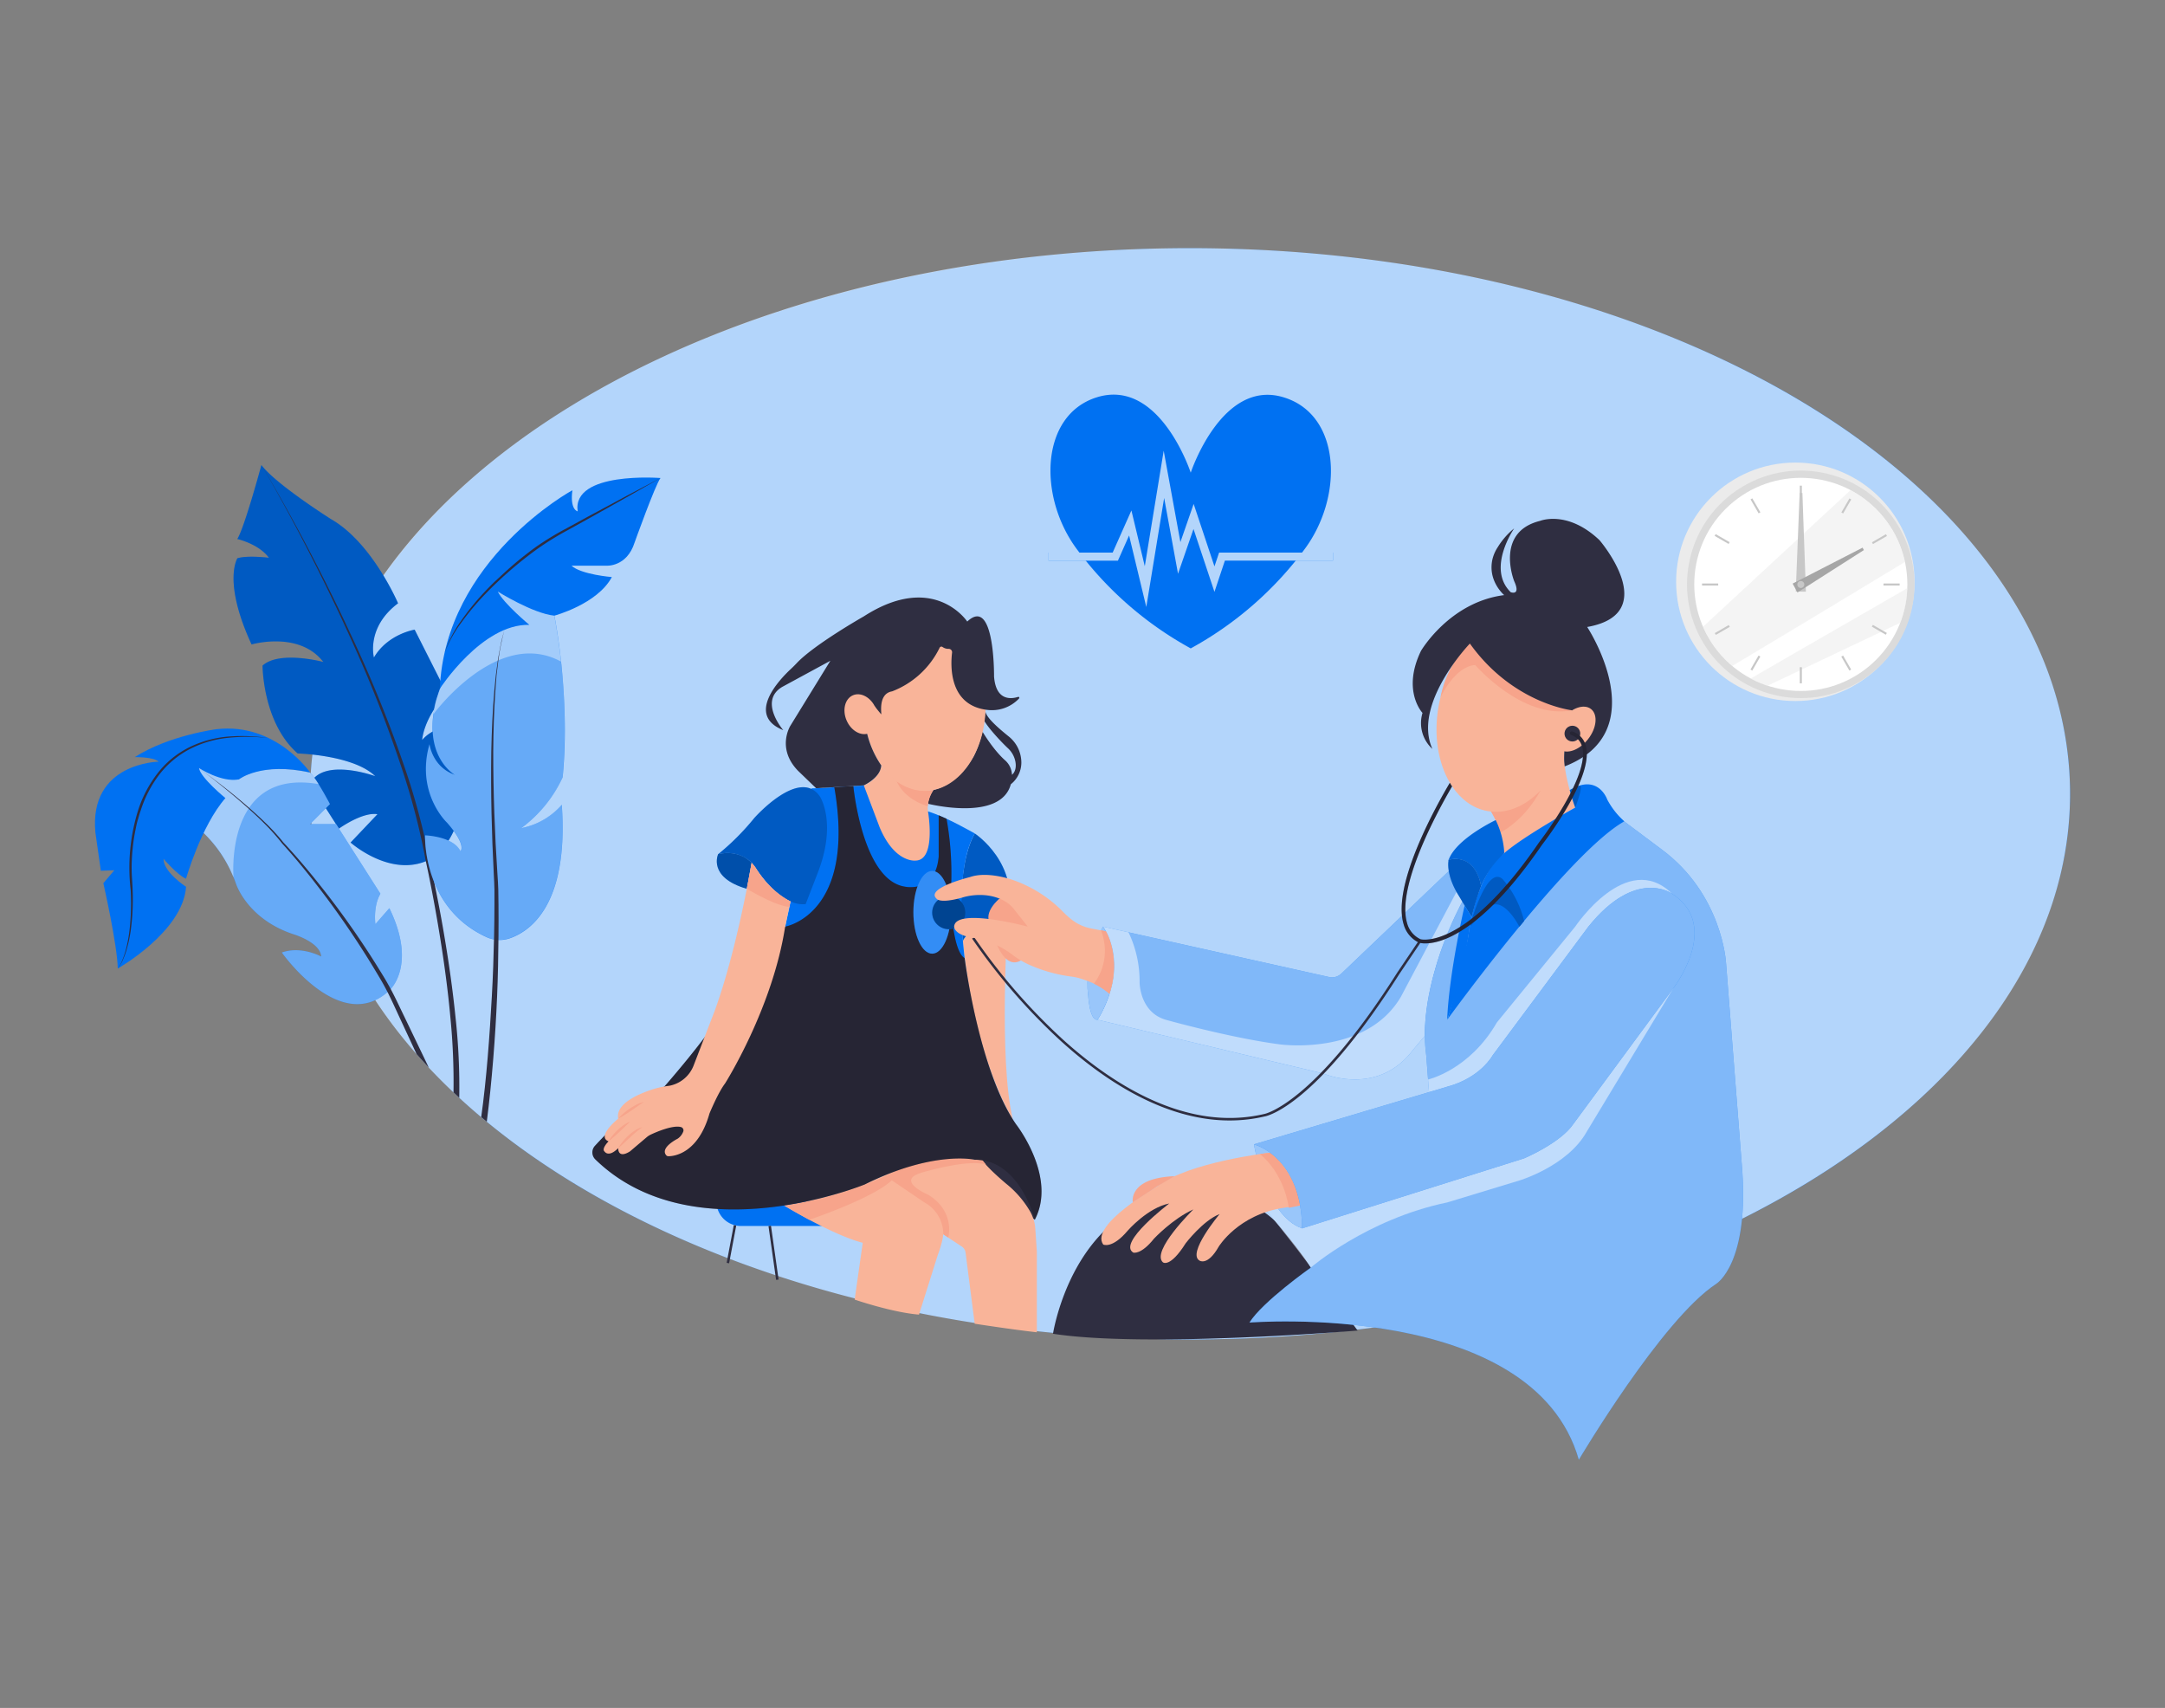 <svg id="e2aa528a-0013-4a27-b40a-998e7655fe3e" data-name="Layer 1" xmlns="http://www.w3.org/2000/svg" width="865.76" height="682.89" viewBox="0 0 865.76 682.89"><rect x="0" y="0" width="865.76" height="682.89" fill="#808080" stroke="none"/><ellipse cx="475.92" cy="317.41" rx="351.88" ry="218.14" fill="#0071f2"/><path d="M827.79,317.41c0,120.47-157.54,218.14-351.87,218.14-114.94,0-217-34.17-281.22-87-.75-.6-1.49-1.22-2.23-1.85q-4.54-3.81-8.82-7.76c-.77-.71-1.54-1.42-2.3-2.15q-5.13-4.84-9.86-9.89-2.51-2.67-4.89-5.39c-17-19.37-29.4-40.52-36.29-62.87q-.42-1.37-.81-2.73A138.85,138.85,0,0,1,124,317.41a143.31,143.31,0,0,1,15.37-64c.12-.27.25-.53.38-.79,44.49-88.87,178.15-153.4,336.13-153.4C670.25,99.27,827.79,196.93,827.79,317.41Z" fill="#fff" opacity="0.7"/><path d="M100.6,257.67s19-5.56,28.69,7c0,0-17.57-4.69-24.3,1.46,0,0,0,22.83,14.05,35.13,0,0,22.25.58,31,9.07,0,0-20.83-7.59-26,3l11.47,18s9.32-6.75,15.43-5.79l-10.75,11.33s17.28,15.42,33.06,6c0,0,22.84-15.72,2.57-51.5a14.58,14.58,0,0,0-7,4.5s.43-8.79,9.86-18.65l-12.86-25.46s-10.72,1.68-16.29,11.11c0,0-3.21-12,9.65-21.65,0,0-10.29-24.21-26.79-33.64,0,0-22.07-13.93-27.86-21.64,0,0-6.85,25.28-9.64,29.57,0,0,8.57,1.93,12.64,7.5,0,0-8.57-1.07-12.64.21C95,223.27,88.88,232.28,100.6,257.67Z" fill="#0071f2"/><path d="M100.6,257.67s19-5.56,28.69,7c0,0-17.57-4.69-24.3,1.46,0,0,0,22.83,14.05,35.13,0,0,22.25.58,31,9.07,0,0-20.83-7.59-26,3l11.47,18s9.32-6.75,15.43-5.79l-10.75,11.33s17.28,15.42,33.06,6c0,0,22.84-15.72,2.57-51.5a14.58,14.58,0,0,0-7,4.5s.43-8.79,9.86-18.65l-12.86-25.46s-10.72,1.68-16.29,11.11c0,0-3.21-12,9.65-21.65,0,0-10.29-24.21-26.79-33.64,0,0-22.07-13.93-27.86-21.64,0,0-6.85,25.28-9.64,29.57,0,0,8.57,1.93,12.64,7.5,0,0-8.57-1.07-12.64.21C95,223.27,88.88,232.28,100.6,257.67Z" opacity="0.2"/><path d="M183.65,438.92c-.77-.71-1.54-1.42-2.3-2.15a263.3,263.3,0,0,0-1.22-29.7c-1-11.16-2.52-22.29-4.32-33.36q-1.35-8.31-2.92-16.57c-.53-2.76-1.07-5.51-1.64-8.26l-.87-4.11c-.3-1.4-.54-2.76-.81-4.14a272.24,272.24,0,0,0-8.59-32.5,516.62,516.62,0,0,0-21.57-54.67c-1.18-2.59-2.37-5.19-3.58-7.77-9.58-20.31-19.93-40.28-31.23-59.7,11.47,19.32,22,39.2,31.78,59.44q1.73,3.62,3.41,7.24a520.23,520.23,0,0,1,22.34,55.08A273.66,273.66,0,0,1,171,340.32c.29,1.37.55,2.77.85,4.11l.91,4.13q.88,4.13,1.71,8.26,1.67,8.28,3.08,16.59c1.89,11.1,3.49,22.25,4.62,33.46A255.61,255.61,0,0,1,183.65,438.92Z" fill="#2f2e41"/><path d="M413.79,487.69l-15.66-11.3-9.88-16.58s6.48-.33,6.81-.33,15,4.5,15.26,5.38S414.52,482.87,413.79,487.69Z" fill="#2f2e41"/><path d="M286.51,480.19H331a0,0,0,0,1,0,0v10a0,0,0,0,1,0,0H296.28a9.78,9.78,0,0,1-9.78-9.78v-.22A0,0,0,0,1,286.51,480.19Z" fill="#0071f2"/><rect x="284.81" y="496.92" width="15.35" height="1" transform="translate(-250.58 692.51) rotate(-79.3)" fill="#2f2e41"/><rect x="308.82" y="490.07" width="1" height="21.72" transform="translate(-67.09 48.24) rotate(-8.05)" fill="#2f2e41"/><path d="M352.43,470.52c23.47-10.94,37.37-6.83,37.37-6.83l3,.21c2.61,3.63,9.62,9.44,9.62,9.44a39.92,39.92,0,0,1,9.12,10.38,16.28,16.28,0,0,1,2.47,7.59l.62,9.24v32.14c-9.12-1-24.86-3.42-24.86-3.42l-3.65-28.45a3.44,3.44,0,0,0-1.51-2.42l-7.48-4.92c0,2.79-2.14,8.36-2.14,8.36l-7.5,23.78c-10.72-.85-25.72-6-25.72-6L345,496.91c-11.79-3-31.58-14.91-31.46-14.93A148.48,148.48,0,0,0,352.43,470.52Z" fill="#f9b499"/><path d="M313.55,482l10.06,5.71s25.26-8.45,33-15.79l13,8.82a14.47,14.47,0,0,1,7.6,12.76l2,1.29s2.94-10.31-8-17.08c0,0-13.41-5.64-2.73-8.82,0,0,18.18-5.55,25.79-3.28l-1.38-1.69-3-.21s-10.27-2.83-30.64,4A142.07,142.07,0,0,1,313.55,482Z" fill="#f7a48b"/><path d="M403,366.66s-3.75,57.12,2,80.81c0,0-15.3-23.31-19.92-71.25C385.05,376.22,386.71,370.83,403,366.66Z" fill="#f9b499"/><path d="M389.8,333.25s18.27,11.92,13.18,33.41c0,0-15.87,4-17.93,9.56C385.05,376.22,381.71,347.71,389.8,333.25Z" fill="#0071f2"/><path d="M389.8,333.25s18.27,11.92,13.18,33.41c0,0-15.87,4-17.93,9.56C385.05,376.22,381.71,347.71,389.8,333.25Z" opacity="0.2"/><path d="M326.39,315.18h-1.8l-8.74,46.7L314,370.49s34.21,33.77,34.95,33.77,36.81-21.19,36.81-21.19S381,348.3,389.8,333.25c0,0-11.41-6.64-18.7-8.81l-25.66-10.39Z" fill="#0071f2"/><path d="M394,284.26v0Z" fill="#2f2e41"/><path d="M403.33,294.42c-3.4-2.76-9.09-7.48-9.3-10.13l-.38,4c1.86,3.18,6.94,8.56,9.38,10.85a9.81,9.81,0,0,1,3,5.31c.75,3.92-1.36,5.33-1.36,5.33a1.28,1.28,0,0,0,0-.19,8.15,8.15,0,0,0-2.78-5.62c-3.86-3.44-7.35-8.72-9-11.42a47.1,47.1,0,0,1-3.45,9.66c-6.9,12.15-16.17,13.61-16.17,13.61a10,10,0,0,0-2.16,5.55s29,7.36,33.11-7.8a11.1,11.1,0,0,0,4.21-8.6A13.43,13.43,0,0,0,403.33,294.42Z" fill="#2f2e41"/><path d="M421.08,533.28s10.39-67.68,72.72-53.69a34.18,34.18,0,0,1,18.75,11.46c4.11,4.95,9,11.19,11.67,15.72L542.91,532S458.54,539.05,421.08,533.28Z" fill="#2f2e41"/><path d="M569.78,414.17,565,419.82c-14.23,18.84-35.73,9.41-35.73,9.41l-90.35-21.51c13.49-22.45,2.19-37.23,2.19-37.23l10.18,2.27,80.17,17.87a5.42,5.42,0,0,0,4.94-1.37L581,346.72l2.58,9.42,1.2,4.39C569.52,388.48,569.78,414.17,569.78,414.17Z" fill="#0071f2"/><path d="M569.78,414.17,565,419.82c-14.23,18.84-35.73,9.41-35.73,9.41l-90.35-21.51c13.49-22.45,2.19-37.23,2.19-37.23l10.18,2.27,80.17,17.87a5.42,5.42,0,0,0,4.94-1.37L581,346.72l2.58,9.42,1.2,4.39C569.52,388.48,569.78,414.17,569.78,414.17Z" fill="#fff" opacity="0.5"/><path d="M569.78,414.17,565,419.82c-14.23,18.84-35.73,9.41-35.73,9.41l-90.35-21.51c13.49-22.45,2.19-37.23,2.19-37.23l10.18,2.27a45.61,45.61,0,0,1,4.43,20.07s0,11.84,10.45,14.9c0,0,25.95,7.28,45.7,9.85,0,0,34.42,4.77,48.35-19.07l22.23-41.94,1.17-.43,1.2,4.39C569.4,388.86,569.78,414.17,569.78,414.17Z" fill="#fff" opacity="0.5"/><path d="M584.78,360.53S566.37,393.88,570.34,422l2.17,28.51-66.86,32.57s14.29,16.57,18.57,23.72c0,0-19.43,13.71-24.57,22,0,0,113.43-9.15,131.71,54.85,0,0,33.15-56,54.86-70.28,0,0,13.72-8,10.29-48l-6.29-80.45s-1.43-27.27-25.71-45.27l-15-11.23Z" fill="#0071f2"/><path d="M584.78,360.53S566.37,393.88,570.34,422l2.17,28.51-66.86,32.57s14.29,16.57,18.57,23.72c0,0-19.43,13.71-24.57,22,0,0,113.43-9.15,131.71,54.85,0,0,33.15-56,54.86-70.28,0,0,13.72-8,10.29-48l-6.29-80.45s-1.43-27.27-25.71-45.27l-15-11.23Z" fill="#fff" opacity="0.5"/><path d="M595.29,322.91a37.73,37.73,0,0,1,6.24,18.21s20.67-14.28,28.38-18.21c0,0-6.39-17.34-3.74-24.62Z" fill="#f9b499"/><path d="M595.29,322.91a40.88,40.88,0,0,1,4.7,9.94s9.38-4.44,16.06-16.84Z" fill="#f7a48b"/><path d="M578.73,407.72s48.24-66.6,70.83-79.33a30.89,30.89,0,0,1-6.83-8.69s-3.62-10.64-15-3.8c.29,1.11.64,2.31,1,3.49s.78,2.4,1.19,3.52c-3.67,2-7.43,4.22-11.32,6.58-6.14,3.71-13.24,8.26-17.06,11.63,0,0-10.33,5.9-14.26,32.29-.17,1.15-.37,2.28-.64,3.41C585.09,383.39,579.53,406.81,578.73,407.72Z" fill="#0071f2"/><path d="M587.75,370.49s6.58-24.85,13.13-19a40.35,40.35,0,0,1,8.6,16.76l-1.89,2.28s-6.41-12.64-12.22-7.87Z" fill="#0071f2"/><path d="M587.75,370.49s6.58-24.85,13.13-19a40.35,40.35,0,0,1,8.6,16.76l-1.89,2.28s-6.41-12.64-12.22-7.87Z" opacity="0.2"/><path d="M579.3,343.81s10.21-3.41,13,10.52a37.33,37.33,0,0,1,9.25-13.21,34.4,34.4,0,0,0-3.43-13.22S582.29,335.35,579.3,343.81Z" fill="#0071f2"/><path d="M579.3,343.81s10.21-3.41,13,10.52a37.33,37.33,0,0,1,9.25-13.21,34.4,34.4,0,0,0-3.43-13.22S582.29,335.35,579.3,343.81Z" opacity="0.1"/><path d="M579.37,343.74c-.27.06-.11.25-.15.52-.21,1.48-.46,6.55,4.11,13.86l5.17,8.58a94.57,94.57,0,0,1,3.78-12.37S590.72,341.28,579.37,343.74Z" fill="#0071f2"/><path d="M579.37,343.74c-.27.06-.11.25-.15.52-.21,1.48-.46,6.55,4.11,13.86l5.17,8.58a94.57,94.57,0,0,1,3.78-12.37S590.72,341.28,579.37,343.74Z" opacity="0.2"/><path d="M585.7,362.05s-6.18,26.31-7,45.67c1.63-4.55,3.21-9.51,4.62-14.86a179.9,179.9,0,0,0,4.4-22.37l.75-3.79Z" fill="#0071f2"/><path d="M524.22,506.77s22.45-19.38,54.51-26l29-8.82s19.12-5.76,26.76-19.42l34.8-57.65L519.75,479.61l-14.1,3.44S515.51,495,524.22,506.77Z" fill="#fff" opacity="0.5"/><path d="M571.7,439.93l-.63-8.31s16.51-3.71,27.54-22.85l31.3-38.28s20.6-30.85,38.6-13.29c0,0-71.43,71.85-71.43,72.71S571.7,439.93,571.7,439.93Z" fill="#fff" opacity="0.5"/><path d="M441.08,370.49s-7.77,14.09-5.94,27.29c0,0,.51,10.35,3.74,9.94C438.88,407.72,452,388.67,441.08,370.49Z" fill="#0071f2"/><path d="M441.08,370.49s-7.77,14.09-5.94,27.29c0,0,.51,10.35,3.74,9.94C438.88,407.72,452,388.67,441.08,370.49Z" fill="#fff" opacity="0.6"/><path d="M373.3,315.86a11.6,11.6,0,0,0-2.2,8.58s3.39,19.47-4.91,19.64c0,0-8.29,1.19-14.39-13.2l-6.36-16.83s6.22-2.5,7-8C352.41,306.06,360.87,317.72,373.3,315.86Z" fill="#f9b499"/><path d="M358.58,312.27s2.23,6.93,12.43,10.07a14.1,14.1,0,0,1,2.29-6.48A19.34,19.34,0,0,1,358.58,312.27Z" fill="#f7a48b"/><path d="M322.17,361.5c-9.08.93-17.41-10.53-20-14.48a12.56,12.56,0,0,0-2.91-3.21,14,14,0,0,0-12-2.26,0,0,0,0,1,0-.07,99.34,99.34,0,0,0,14.34-14.37s18-20.45,26.21-8.74c0,0,7.25,10.63-1.12,31.44Z" fill="#0071f2"/><path d="M322.17,361.5c-9.08.93-17.41-10.53-20-14.48a12.56,12.56,0,0,0-2.91-3.21,14,14,0,0,0-12-2.26,0,0,0,0,1,0-.07,99.34,99.34,0,0,0,14.34-14.37s18-20.45,26.21-8.74c0,0,7.25,10.63-1.12,31.44Z" opacity="0.2"/><path d="M287.2,341.48s-4.39,9.3,11.44,13.89L300.57,345S296.11,339.49,287.2,341.48Z" fill="#0071f2"/><path d="M287.2,341.48s-4.39,9.3,11.44,13.89L300.57,345S296.11,339.49,287.2,341.48Z" opacity="0.3"/><path d="M237.93,458.12c4.56-5,15.07-15.72,27.76-23.7,0,0,16.47-18.67,23.77-30.75S314,370.49,314,370.49s28.49-4.8,19.63-55.74l7.61-.45s3.56,37.32,20.42,40.18c0,0,12.43,3,13.71-12V326l3.14,1.38a123.55,123.55,0,0,1,1.86,26.4c-.42,15.64,2,27.53,5.39,29.3,0,0,5.62,44.84,20.58,66.48,0,0,16.46,21,7.46,38.14,0,0-6-24.21-24-24,0,0-16.29-3.85-43.94,9.86,0,0-68.59,28.17-107.8-10A3.89,3.89,0,0,1,237.93,458.12Z" fill="#2f2e41"/><path d="M237.93,458.12c4.56-5,15.07-15.72,27.76-23.7,0,0,16.47-18.67,23.77-30.75S314,370.49,314,370.49s28.49-4.8,19.63-55.74l7.61-.45s3.56,37.32,20.42,40.18c0,0,12.43,3,13.71-12V326l3.14,1.38a123.55,123.55,0,0,1,1.86,26.4c-.42,15.64,2,27.53,5.39,29.3,0,0,5.62,44.84,20.58,66.48,0,0,16.46,21,7.46,38.14,0,0-6-24.21-24-24,0,0-16.29-3.85-43.94,9.86,0,0-68.59,28.17-107.8-10A3.89,3.89,0,0,1,237.93,458.12Z" opacity="0.2"/><ellipse cx="372.77" cy="364.76" rx="7.52" ry="16.55" fill="#0071f2"/><ellipse cx="372.77" cy="364.76" rx="7.52" ry="16.55" fill="#fff" opacity="0.2"/><circle cx="379.4" cy="364.9" r="6.63" fill="#0071f2"/><circle cx="379.4" cy="364.9" r="6.63" opacity="0.4"/><path d="M491.72,448c-26.42,0-50.76-16.58-67.54-31.81a238.91,238.91,0,0,1-35.45-40.92l.84-.55a237,237,0,0,0,35.3,40.75c19.52,17.71,49.37,37.29,80.66,29.94.23,0,19.9-4,53.18-56.48l8.73-12.94.83.56-8.72,12.93c-33.6,52.94-53,56.77-53.82,56.91A61.43,61.43,0,0,1,491.72,448Z" fill="#2f2e41"/><path d="M208.35,331.16A52.48,52.48,0,0,0,225,310.83c3.15-33.3-3.32-64.67-3.32-64.67l-.35-5.08-24.89-7.72-19.81,40c-10.69,27.7,5.26,36.46,5.26,36.46-9.11-3.16-10.16-12.27-10.16-12.27-5.61,19.63,7,31.37,7,31.37,8.06,9.12,5.43,11.4,5.43,11.4-3-6-14.2-6.31-14.2-6.31s-1.21,28.89,24.58,40.67a12.58,12.58,0,0,0,9.28.5c8.44-2.92,23.64-13.69,20.83-53.44,0,0-.27.32-.75.84A28.73,28.73,0,0,1,209,331Z" fill="#0071f2"/><path d="M208.34,331.16,209,331a28.76,28.76,0,0,0,14.89-8.47c.48-.52.74-.84.74-.84,2.82,39.75-12.39,50.52-20.83,53.44a12.55,12.55,0,0,1-9.27-.5C168.75,362.86,170,334,170,334s11.22.35,14.2,6.31c0,0,2.63-2.28-5.44-11.4,0,0-12.61-11.74-7-31.37,0,0,1.06,9.1,10.14,12.26-.58-.34-11-6.6-8.54-24.2v0a48.2,48.2,0,0,1,1.59-7.24.06.06,0,0,1,0,0q.71-2.37,1.7-4.95l.72-1.45h0l19.06-38.47,0,0,24.88,7.72.35,5.08s1.49,7.2,2.69,18.37v0a236,236,0,0,1,.64,46.28A52.45,52.45,0,0,1,208.34,331.16Z" fill="#fff" opacity="0.4"/><path d="M224.35,264.53v0c-25.11-13.69-50.37,20.12-51,21v0a25.14,25.14,0,0,1,1.6-7.26.06.06,0,0,1,0,0c.65-1.95,1.48-4.11,2.42-6.4h0c6.48-15.76,18.55-37.55,19.06-38.47l0,0,24.88,7.72.35,5.08S223.15,253.36,224.35,264.53Z" fill="#fff" opacity="0.4"/><path d="M81.37,333a52.07,52.07,0,0,1,13,20.33s4.38,13.94,22.71,20.12c0,0,11,3.19,11.36,9,0,0-8-4.39-15.74-1.6,0,0,23.51,33.48,43,15.15,0,0,11.28-9.74,0-32.88l-5.58,6.38s-1-7,2-12.16l-17.74-27.84H124l7.94-8s-5.32-10.16-7.94-12.55c0,0-18.56-4.7-28.52,2.73l-2.13-7.09L79,301.17l-13.55,9Z" fill="#0071f2"/><path d="M81.37,333a52.07,52.07,0,0,1,13,20.33s4.38,13.94,22.71,20.12c0,0,11,3.19,11.36,9,0,0-8-4.39-15.74-1.6,0,0,23.51,33.48,43,15.15,0,0,11.28-9.74,0-32.88l-5.58,6.38s-1-7,2-12.16l-17.74-27.84H124l7.94-8s-5.32-10.16-7.94-12.55c0,0-18.56-4.7-28.52,2.73l-2.13-7.09L79,301.17l-13.55,9Z" fill="#fff" opacity="0.4"/><path d="M93.39,350.86s-3.85-43.85,34-37.35a27.54,27.54,0,0,0-15.76-12.34c-11-3.19-17.14,0-17.14,0l-20.72,5L81.37,333A50.2,50.2,0,0,1,93.39,350.86Z" fill="#fff" opacity="0.4"/><path d="M171.49,426.88q-2.51-2.67-4.89-5.39l-6.68-14.38c-2-4.27-3.88-8.58-6.12-12.67-1.1-2.06-2.32-4.06-3.53-6.08s-2.42-4-3.68-6q-7.49-11.94-15.92-23.26l-.36-.47c-5.52-7.36-11.28-14.58-17.47-21.37h0v0a85.39,85.39,0,0,0-7.47-8.34c-2.65-2.65-5.43-5.16-8.24-7.63s-5.71-4.87-8.63-7.22-5.88-4.66-8.89-6.89c3,2.19,6,4.46,9,6.76s5.88,4.67,8.74,7.1,5.67,4.92,8.37,7.54a84.17,84.17,0,0,1,7.62,8.27c5.72,6.1,11.06,12.51,16.2,19.08.67.85,1.34,1.71,2,2.57,5.75,7.47,11.18,15.2,16.32,23.11,1.28,2,2.55,4,3.78,6s2.5,4,3.64,6.09c2.35,4.14,4.29,8.45,6.35,12.67Z" fill="#2f2e41"/><path d="M627.77,291.76c-3.68,20.56-18.41,35.13-32.91,32.53-5.78-1-10.65-4.64-14.19-9.91-.31-.47-.61-.95-.89-1.44-4.68-7.88-6.58-18.94-4.5-30.58,3.68-20.56,18.42-35.13,32.91-32.53S631.45,271.19,627.77,291.76Z" fill="#f9b499"/><path d="M576.05,278.78s5.74-12.44,13.89-12.87c0,0,18.8,21.87,38.65,18.11L591.1,254.46S579.31,261.86,576.05,278.78Z" fill="#f7a48b"/><path d="M587.79,257.31s-23.1,24-15,42.13a14,14,0,0,1-3.94-14.39s-8.38-8.82-.6-24.83c0,0,11.39-19.49,33.26-22.28,0,0-6.81-5.71-4.64-14.56a15.32,15.32,0,0,1,2.08-4.63,29.42,29.42,0,0,1,6.56-7.49s-11.14,16-1.39,25.52c0,0,4.13,1.59,1.39-4.41,0,0-7.88-19.6,10.33-24.1,0,0,10.93-4.5,23.79,7.71,0,0,25.29,29.36-4.93,34.71,0,0,27.47,41.58-9,55.73-.06-.8-.18-1.66-.21-2.5a40.61,40.61,0,0,1,.29-5.63c.5-1.64,1-3.42,1.4-5.31a41.75,41.75,0,0,0,1.35-9S604.92,281.28,587.79,257.31Z" fill="#2f2e41"/><ellipse cx="629.91" cy="291.49" rx="10.21" ry="6.51" transform="translate(11.59 606.82) rotate(-51.85)" fill="#f9b499"/><path d="M501.46,457.53s4.36,28.34,19.24,33.62C520.7,491.15,524.82,464.81,501.46,457.53Z" fill="#0071f2"/><path d="M501.46,457.53s4.36,28.34,19.24,33.62C520.7,491.15,524.82,464.81,501.46,457.53Z" fill="#fff" opacity="0.6"/><path d="M520.32,481.87l-6.91,1.05c-18.28,2.67-26.07,15.54-26.07,15.54-4.4,7.79-7.62,5.59-7.62,5.59-5.24-2.88,8-18.63,8-18.63-6.6,2.54-13.58,11.68-13.58,11.68-6.3,10-9.1,7.62-9.1,7.62-4.91-4.4,12.19-21.16,12.19-21.16-8.3,3.73-15.75,11.68-15.75,11.68-5.25,6.6-8.29,5.59-8.29,5.59-6.44-3.9,14.39-19.64,14.39-19.64-8.64,1.69-16.6,10.84-16.6,10.84-6.26,7.44-9.81,5.58-9.81,5.58-5.59-7.79,21.67-23.27,21.67-23.27,12.35-9.73,45-13.46,45-13.46S516.73,466,520.32,481.87Z" fill="#f9b499"/><path d="M453,480.72S451,471,469.77,470.26c0,0-3.22,1.8-7,4.08Z" fill="#f7a48b"/><path d="M503.8,461.42s9.17,6.54,11.61,21.5l4.91-1.05s-2.61-13.56-12.49-21Z" fill="#f7a48b"/><path d="M501.46,457.53s19,4.88,19.24,33.62l88.78-28s14.64-6.16,19.77-13.86L668.51,396s20.53-25.66,0-38.75c0,0-14.37-10.37-33.36,13.29l-38.23,51.38s-4.82,9-18.19,12.57Z" fill="#0071f2"/><path d="M501.46,457.53s19,4.88,19.24,33.62l88.78-28s14.64-6.16,19.77-13.86L668.51,396s20.53-25.66,0-38.75c0,0-14.37-10.37-33.36,13.29l-38.23,51.38s-4.82,9-18.19,12.57Z" fill="#fff" opacity="0.5"/><ellipse cx="369.78" cy="282.35" rx="24.33" ry="33.86" fill="#f9b499"/><path d="M332.05,264.2l-16,26s-5.67,9,3.09,18l7.21,6.95,19.05-1.13s6.73-3,7-8a38.46,38.46,0,0,1-5.64-12.66l3-11s2.31,2.95,2.62,3.22-1.51-8.2,4.38-9.16A35.15,35.15,0,0,0,375.74,259a.78.78,0,0,1,1.15-.33,4,4,0,0,0,2.44.76,1.35,1.35,0,0,1,1.39,1.5c-.65,5.4-1.2,21,13.93,22.89a14.9,14.9,0,0,0,12.72-4.4l.15-.16a.38.38,0,0,0-.39-.62c-2.78.88-8.86,1.64-9.62-8.12,0,0,.34-32.46-10.72-22,0,0-13.27-20.15-41.35-2.08,0,0-19.75,11.2-26.82,18.68-.73.78-1.48,1.53-2.26,2.26-4.49,4.16-18.32,18.49-3.14,24.56,0,0-10-11.57-.43-17.29Z" fill="#2f2e41"/><ellipse cx="344.34" cy="285.57" rx="6.31" ry="8.24" transform="translate(-84.83 159.33) rotate(-23.28)" fill="#f9b499"/><path d="M300.57,345s-5.76,34.51-14.81,59.27l-8.34,21.62a13,13,0,0,1-9.31,8.14c-.29.06-.58.11-.89.15a37.62,37.62,0,0,0-5.58,1.17c-5.63,1.75-15.66,5.77-14.42,11.93,0,0-8.86,7.07-3.86,9.07,0,0-3.06,3-1.53,4.14,0,0,1.53,2.43,5.39-1.43,0,0-.28,4.43,4.72,1.29l6.7-5.68a7.63,7.63,0,0,1,1.64-1.05c2.37-1.1,8.72-3.82,12-3a1.38,1.38,0,0,1,1,1.67,6,6,0,0,1-2.3,3s-7.09,3.52-4.61,6.57a1.14,1.14,0,0,0,.92.44c2.31,0,11.91-1.12,16.42-17.08,0,0,3.43-8.36,6.22-12,0,0,19-30,24.05-62.78l2.13-10.06s-7.49-3-13.94-13.41Z" fill="#f9b499"/><path d="M298.64,355.37s11.81,7.08,17,7.19l.45-2.13A36.7,36.7,0,0,1,302.18,347a21.79,21.79,0,0,0-1.61-2Z" fill="#f7a48b"/><path d="M399.67,359.29s-6.66,5.4-3.66,10.12c0,0,3.89,19.38,12.23,14.62l9.2-14.41-6.22-11.35Z" fill="#f7a48b"/><path d="M442.23,372.37l-5.9-1.14a18.23,18.23,0,0,1-8-3.72,38.22,38.22,0,0,1-3.78-3.5,52,52,0,0,0-19.63-12.21s-10-3.61-17.06-1.11c0,0-18,4.44-13.32,8.65,0,0,1.16,2.1,10.28-.47,0,0,8.4-2.92,16.33,1.08a13.27,13.27,0,0,1,4.4,3.65l5.44,6.89s-29-7.78-29.44,0c0,0-.19,3.31,7.6,4.46a28.36,28.36,0,0,1,6.72,1.78,38.51,38.51,0,0,1,8.46,4.6,33.45,33.45,0,0,0,6.6,4.12,60.26,60.26,0,0,0,17.36,5,19.69,19.69,0,0,1,3.57.74c3.22,1,9.52,3.27,11.79,6.19A32.57,32.57,0,0,0,442.23,372.37Z" fill="#f9b499"/><path d="M437.42,393.28s7.56-8.61,2.89-21.28l1.92.37s6.2,9.75,1.42,25A32.15,32.15,0,0,0,437.42,393.28Z" fill="#f7a48b"/><path d="M247.22,447.27a18.78,18.78,0,0,1,2.2-2.17,29.09,29.09,0,0,1,2.44-1.86,22.11,22.11,0,0,1,2.66-1.57,11,11,0,0,1,2.91-1.06c-1.71,1.15-3.33,2.31-5,3.45A52.52,52.52,0,0,1,247.22,447.27Z" fill="#f7a48b"/><path d="M243.36,456.34a15.45,15.45,0,0,1,1.69-2.45,24.35,24.35,0,0,1,2-2.15A17.56,17.56,0,0,1,252,448.4c-1.37,1.44-2.79,2.73-4.2,4.07S244.93,455.1,243.36,456.34Z" fill="#f7a48b"/><path d="M247.22,459.05a17.7,17.7,0,0,1,1.86-2.67,22.67,22.67,0,0,1,2.23-2.37,17.94,17.94,0,0,1,2.57-2,9.16,9.16,0,0,1,3-1.32,41.82,41.82,0,0,0-4.9,4.07C250.41,456.17,248.9,457.66,247.22,459.05Z" fill="#f7a48b"/><circle cx="628.78" cy="293.32" r="3.15" fill="#2f2e41"/><path d="M198.11,276c-.58,8.16-.81,16.33-.87,24.5,0,16.35.59,32.69,1.68,49,.15,2,.27,4.09.34,6.16l.08,6.14c.07,4.09,0,8.18,0,12.28-.07,8.19-.21,16.38-.57,24.56-.64,15.46-2.08,34.1-4.11,49.87-.75-.6-1.49-1.22-2.23-1.85,2.16-15.37,3.38-32.81,4.24-48.12.47-8.15.73-16.32.91-24.48.06-4.09.16-8.17.14-12.26V355.7c-.05-2-.13-4-.26-6.1-.85-16.35-1.24-32.72-1-49.09.17-8.18.52-16.36,1.22-24.52l.61-6.1.82-6.09c.33-2,.74-4,1.1-6s1-4,1.49-5.95c-.46,2-1,4-1.4,6s-.72,4-1,6.05l-.74,6.09Z" fill="#2f2e41"/><path d="M175.88,275.36s16.87-26.05,35.8-25.52c0,0-10.34-8.59-12.62-13.32,0,0,14,8.76,22.61,9.64,0,0,17.17-4.56,23-15.43,0,0-12.27-1-16.13-4.55h13.85s8.24.7,11.39-9.29c0,0,8.24-23,10.34-25.76,0,0-35.4-2.81-33.12,13.32,0,0-3.16-.53-2.11-8.42C228.85,196,178,223.72,175.88,275.36Z" fill="#0071f2"/><path d="M177.79,261a48.51,48.51,0,0,1,6.46-12.58,103,103,0,0,1,8.9-11.08c1.63-1.72,3.24-3.45,5-5.07s3.46-3.23,5.23-4.81a140.08,140.08,0,0,1,11.09-8.89,116.73,116.73,0,0,1,12.16-7.37c4.15-2.25,8.28-4.54,12.45-6.76l12.48-6.7,12.54-6.61-12.3,7-12.35,6.94c-4.11,2.33-8.26,4.59-12.39,6.89a118,118,0,0,0-12,7.39,156.07,156.07,0,0,0-21.31,18.48,105.08,105.08,0,0,0-9.06,10.82A50.55,50.55,0,0,0,177.79,261Z" fill="#2f2e41"/><path d="M47.1,387.24s26.11-14.75,27.3-32.68c0,0-9-5.78-9-11.15,0,0,5.78,6.68,9,7.92,0,0,6-21.07,15.74-32.23,0,0-10-8.17-10.56-12,0,0,9,5.86,15.94,4.53,0,0,9-7.12,28.52-2.73,0,0-13.78-20.13-37.49-17.34,0,0-18.92,2.39-32.67,11.16,0,0,7.57-.14,9.56,1.82,0,0-27.89.37-25.3,28.27l2.19,15.34,5.38-.2-4.38,5.18S46.9,377.68,47.1,387.24Z" fill="#0071f2"/><path d="M47.1,387.24A15.46,15.46,0,0,0,49,383.68a31.76,31.76,0,0,0,1.29-3.82,54.62,54.62,0,0,0,1.5-7.93,92.44,92.44,0,0,0,.46-16.13,77,77,0,0,1,3.1-32.19A48.32,48.32,0,0,1,63,309.2a36.67,36.67,0,0,1,12.54-10.34,43.43,43.43,0,0,1,15.64-4.34,70.71,70.71,0,0,1,16.19.58A74.45,74.45,0,0,0,91.18,295a42.92,42.92,0,0,0-15.34,4.53,37,37,0,0,0-12.17,10.22,47.36,47.36,0,0,0-7.36,14.17c-.47,1.25-.8,2.56-1.19,3.84s-.66,2.6-.91,3.92a70.74,70.74,0,0,0-1.2,8,72,72,0,0,0-.36,8c0,2.65.32,5.39.38,8.08A92.68,92.68,0,0,1,52.28,372a54.91,54.91,0,0,1-1.72,7.93,33.38,33.38,0,0,1-1.41,3.81A15.52,15.52,0,0,1,47.1,387.24Z" fill="#2f2e41"/><path d="M629.91,322.91s-1.5-4.11-2.2-7a17.47,17.47,0,0,1,3.81-1.75C633.59,313.5,629.91,322.91,629.91,322.91Z" opacity="0.2"/><path d="M616.64,337.76C592.2,373.42,575.84,377.2,570,377.2a8.81,8.81,0,0,1-2.36-.26l-.1,0a11.43,11.43,0,0,1-6.27-7.48c-4.67-15.74,13.2-47.54,18.51-56.48.28.49.58,1,.89,1.44-5.62,9.63-22.3,40-18,54.62a9.85,9.85,0,0,0,5.41,6.51c.92.22,18.33,3.64,47.31-38.64.23-.3,20.61-26.6,17.29-38.38a6.65,6.65,0,0,0-4.4-4.64.75.75,0,0,1,.53-1.41,8.21,8.21,0,0,1,5.32,5.64C637.68,310.59,617.5,336.66,616.64,337.76Z" fill="#2f2e41"/><g opacity="0.2"><path d="M616.64,337.76C592.2,373.42,575.84,377.2,570,377.2a8.81,8.81,0,0,1-2.36-.26l-.1,0a11.43,11.43,0,0,1-6.27-7.48c-4.67-15.74,13.2-47.54,18.51-56.48.28.49.58,1,.89,1.44-5.62,9.63-22.3,40-18,54.62a9.85,9.85,0,0,0,5.41,6.51c.92.22,18.33,3.64,47.31-38.64.23-.3,20.61-26.6,17.29-38.38a6.65,6.65,0,0,0-4.4-4.64.75.75,0,0,1,.53-1.41,8.21,8.21,0,0,1,5.32,5.64C637.68,310.59,617.5,336.66,616.64,337.76Z"/></g><circle cx="717.93" cy="232.62" r="47.67" fill="#ebebeb"/><circle cx="720.11" cy="233.64" r="45.48" transform="translate(-16.3 409.27) rotate(-31.39)" fill="#dbdbdb"/><circle cx="720.12" cy="233.66" r="42.61" transform="translate(45.7 577.64) rotate(-45)" fill="#fff"/><path d="M761.78,224.67c-19.4,11.75-51.29,31-69.12,41.62A42.76,42.76,0,0,1,681,250.62L740,196A42.67,42.67,0,0,1,761.78,224.67Z" fill="#ebebeb" opacity="0.5" style="isolation:isolate"/><path d="M762.71,235.18A42.1,42.1,0,0,1,759.9,249l-53.15,25.21a42.25,42.25,0,0,1-6.71-2.88C716.1,262,745.44,245.15,762.71,235.18Z" fill="#ebebeb" opacity="0.5" style="isolation:isolate"/><rect x="719.72" y="194.18" width="0.82" height="6.46" fill="#c7c7c7"/><rect x="701.58" y="199.03" width="0.82" height="6.46" transform="translate(-7.08 378.09) rotate(-30)" fill="#c7c7c7"/><rect x="688.26" y="212.3" width="0.82" height="6.46" transform="translate(157.68 704.17) rotate(-60)" fill="#c7c7c7"/><rect x="680.63" y="233.29" width="6.46" height="0.82" fill="#c7c7c7"/><rect x="685.5" y="251.47" width="6.46" height="0.82" transform="translate(-33.67 378.11) rotate(-30)" fill="#c7c7c7"/><rect x="698.74" y="264.7" width="6.46" height="0.82" transform="translate(121.64 740.78) rotate(-60.03)" fill="#c7c7c7"/><rect x="719.72" y="266.76" width="0.82" height="6.46" fill="#c7c7c7"/><rect x="737.88" y="261.89" width="0.82" height="6.46" transform="translate(-33.65 404.66) rotate(-30)" fill="#c7c7c7"/><rect x="751.12" y="248.58" width="0.82" height="6.46" transform="translate(157.69 776.75) rotate(-60)" fill="#c7c7c7"/><rect x="753.19" y="233.29" width="6.46" height="0.82" fill="#c7c7c7"/><rect x="748.34" y="215.15" width="6.46" height="0.82" transform="translate(-7.05 404.8) rotate(-30.01)" fill="#c7c7c7"/><rect x="735.09" y="201.88" width="6.46" height="0.82" transform="translate(194.25 740.83) rotate(-60.03)" fill="#c7c7c7"/><polygon points="720.76 197.11 722.16 236.58 718.11 236.52 719.66 197.09 720.76 197.11" fill="#c7c7c7"/><polygon points="745.34 219.94 718.79 236.88 716.85 233.34 744.82 218.97 745.34 219.94" fill="#a6a6a6"/><path d="M721.52,233.7a1.39,1.39,0,1,1-1.39-1.39,1.39,1.39,0,0,1,1.39,1.39Z" fill="#c7c7c7"/><g id="e8cf702c-3efb-4896-bcc4-e8b159dad7d1" data-name="freepik--Heart--inject-88"><path d="M521.38,220a140.84,140.84,0,0,1-45.22,39.25A140.84,140.84,0,0,1,430.94,220C415,199,415.8,166,438.59,158.86,463.78,151,476.16,189,476.16,189s12.56-38.16,37.59-30C536.45,166.29,537.31,199,521.38,220Z" fill="#0071f2"/><polygon points="458.39 242.7 451.51 214.1 447.04 224.18 419.31 224.18 419.31 220.95 444.94 220.95 452.44 204.1 457.79 226.39 465.35 180.2 472.03 216.75 477.33 201.49 485.65 226.47 487.5 220.95 533.05 220.95 533.05 224.16 489.82 224.16 485.65 236.65 477.27 211.51 471.08 229.41 465.53 199.1 458.39 242.7" fill="#0071f2"/><polygon points="458.39 242.7 451.51 214.1 447.04 224.18 419.31 224.18 419.31 220.95 444.94 220.95 452.44 204.1 457.79 226.39 465.35 180.2 472.03 216.75 477.33 201.49 485.65 226.47 487.5 220.95 533.05 220.95 533.05 224.16 489.82 224.16 485.65 236.65 477.27 211.51 471.08 229.41 465.53 199.1 458.39 242.7" fill="#fff" opacity="0.7"/></g></svg>